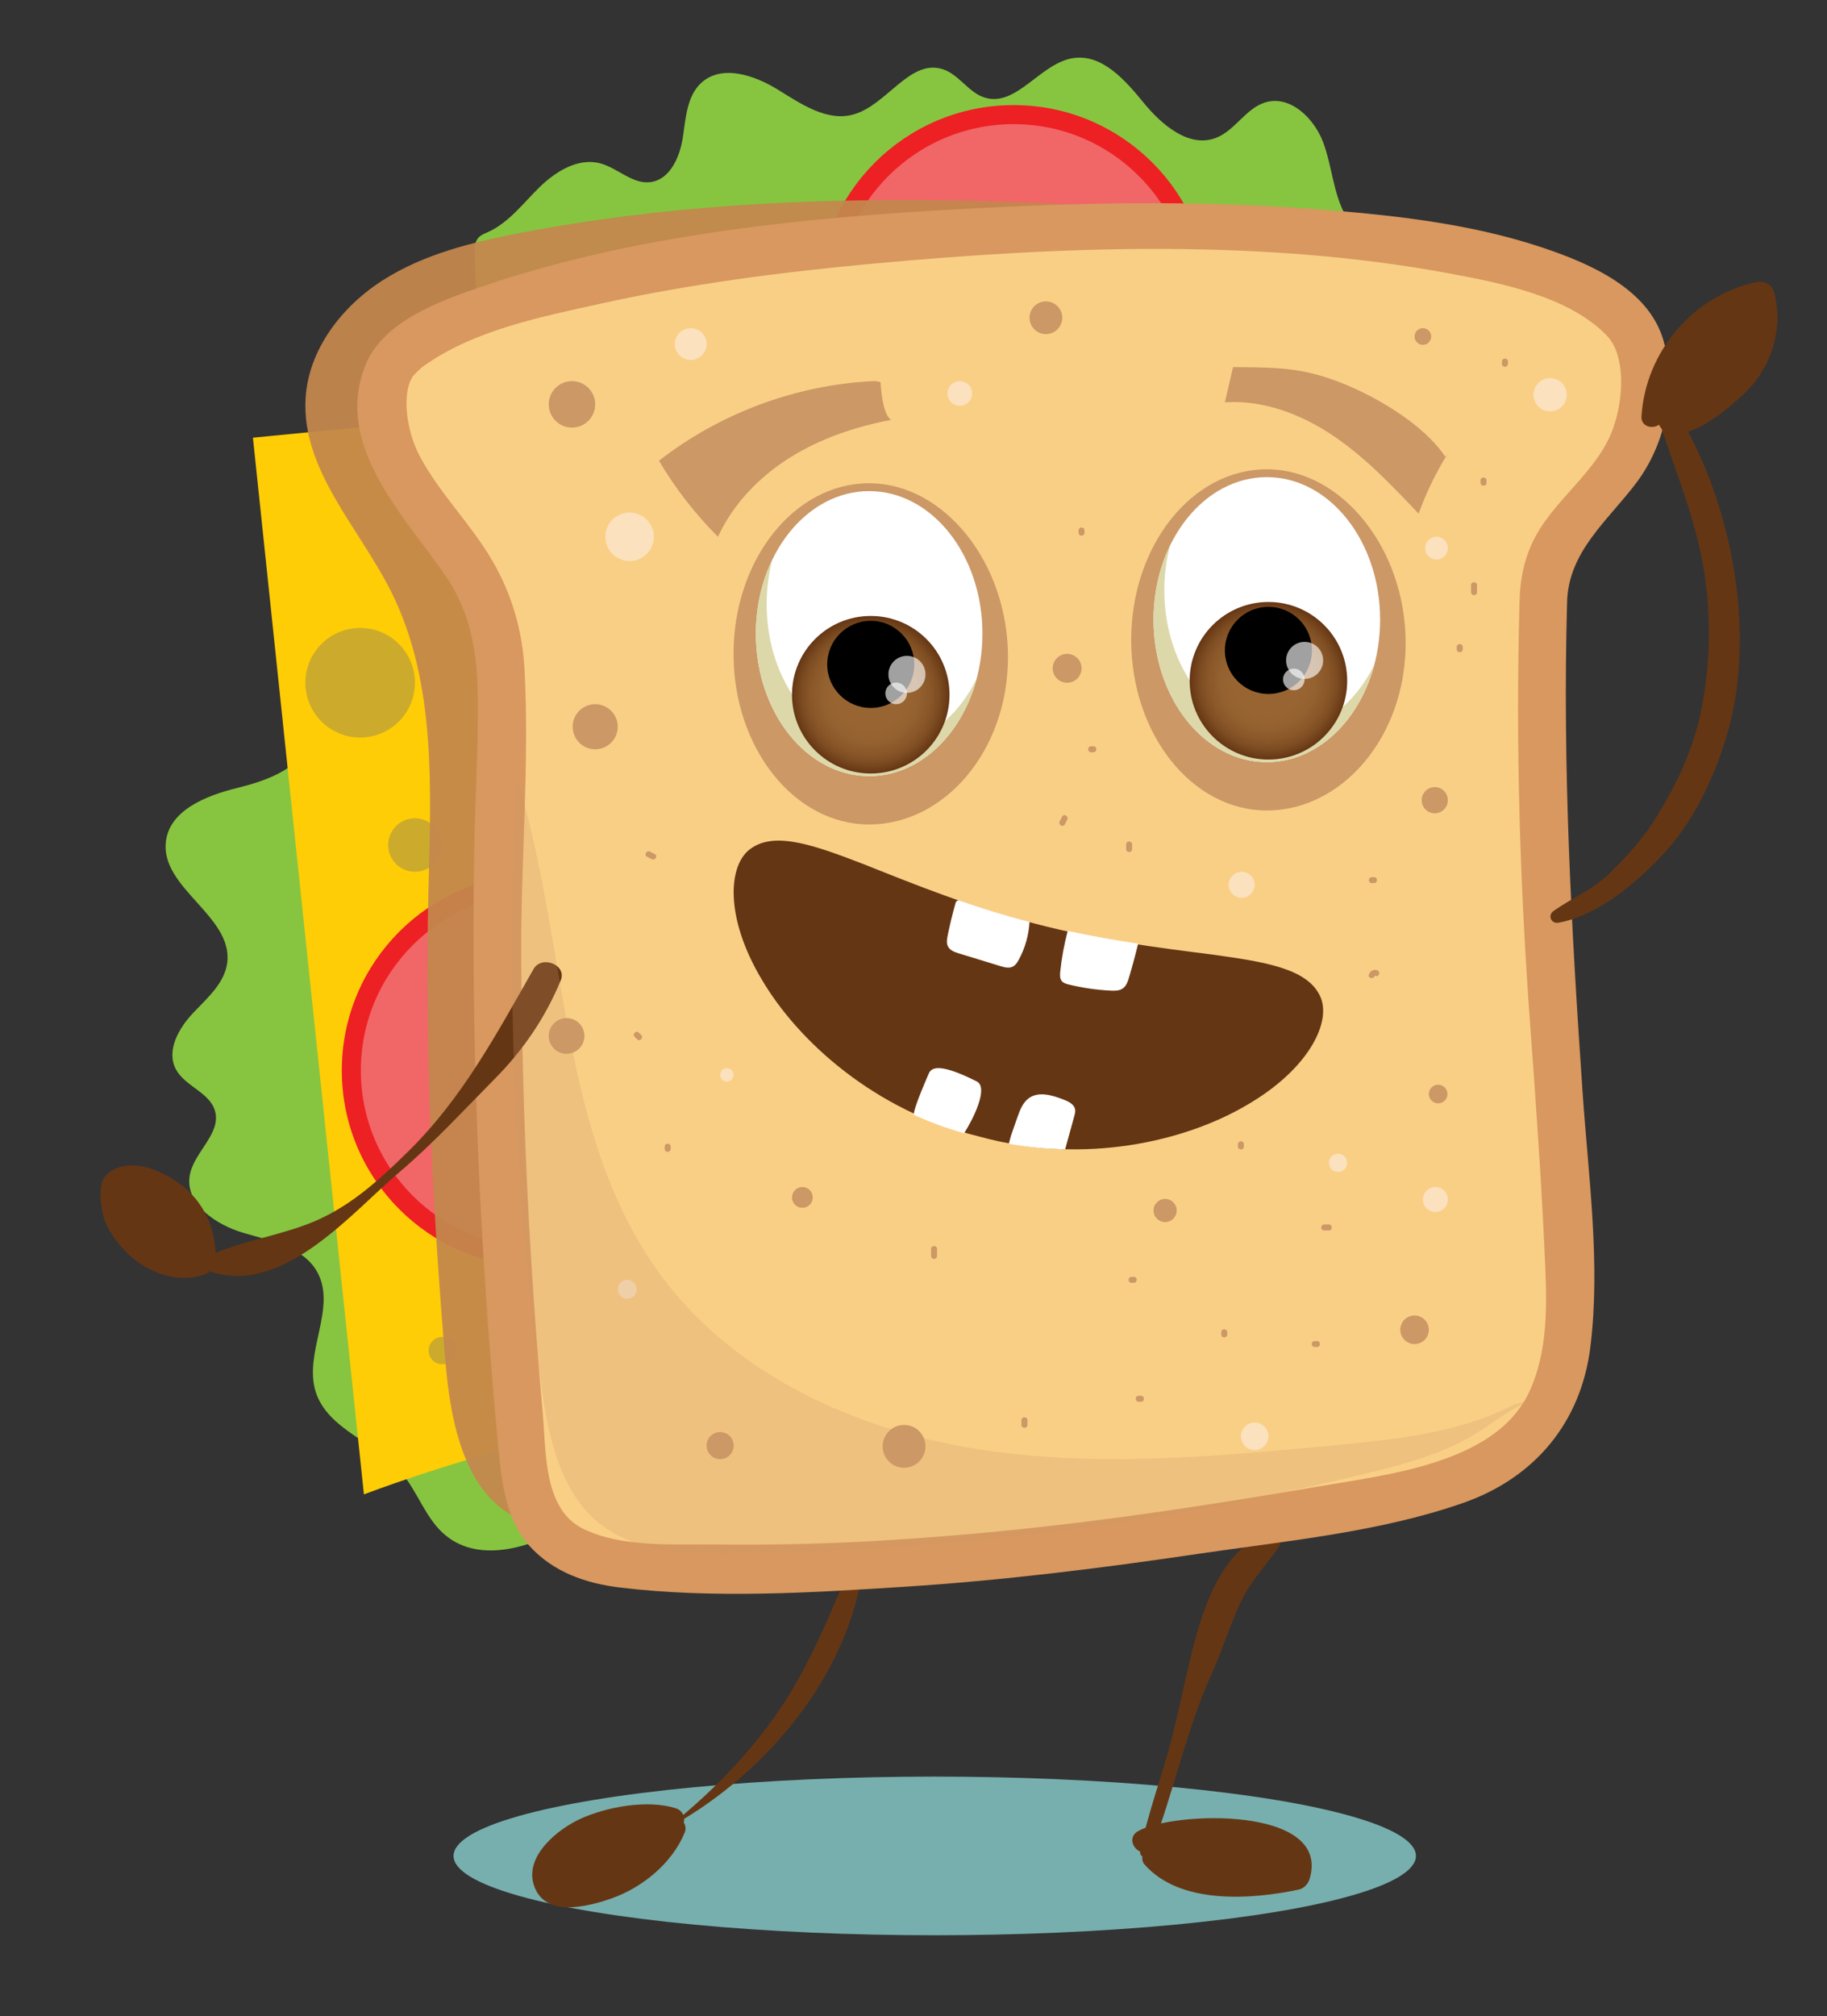 <?xml version="1.0" encoding="utf-8"?>
<!-- Generator: Adobe Illustrator 16.0.0, SVG Export Plug-In . SVG Version: 6.00 Build 0)  -->
<!DOCTYPE svg PUBLIC "-//W3C//DTD SVG 1.1//EN" "http://www.w3.org/Graphics/SVG/1.1/DTD/svg11.dtd">
<svg version="1.1" id="Layer_1" xmlns="http://www.w3.org/2000/svg" xmlns:xlink="http://www.w3.org/1999/xlink" x="0px" y="0px"
	 width="300.675px" height="331.756px" viewBox="0 0 300.675 331.756" enable-background="new 0 0 300.675 331.756"
	 xml:space="preserve">
<rect x="0" y="0" width="300.675" height="331.756" fill="#333333" stroke="none"/>
<g>
	<ellipse fill="#77AFAE" cx="153.831" cy="305.367" rx="79.192" ry="13.052"/>
	<g>
		<g>
			<g>
				<path fill="#653614" d="M208.717,252.189c-7.146,2.421-10.347,11.271-12.122,17.941c-1.423,5.348-2.427,10.814-3.828,16.179
					c-1.592,6.097-3.879,12.07-5.117,18.248c-0.217,1.078,1.23,1.447,1.621,0.447c3.859-9.861,5.891-20.341,10.311-30.027
					c1.678-3.677,2.822-7.57,4.532-11.233c1.613-3.456,4.204-6.173,6.374-9.252C211.275,253.374,209.974,251.763,208.717,252.189
					L208.717,252.189z"/>
			</g>
		</g>
		<g>
			<path fill="#653614" d="M188.264,302.933c7.136-1.525,14.686-1.068,21.586,1.307c1.907,0.656,4.161,2.413,3.229,4.201
				c-7.857,2.451-16.722,1.467-23.85-2.648"/>
			<g>
				<path fill="#653614" d="M188.264,304.844c2.493,0.33,22.619-0.16,22.263,3.597c0.624-0.82,1.249-1.641,1.873-2.461
					c-3.985,1.399-8.157,1.552-12.336,1.226c-3.814-0.298-7.119-2.218-10.835-2.713c-1.239-0.165-1.562,1.474-0.919,2.219
					c5.808,6.737,17.71,5.836,25.447,4.19c0.867-0.185,1.539-0.964,1.782-1.782c3.563-12.003-22.367-11.12-28.24-7.837
					C185.468,302.306,186.53,304.615,188.264,304.844L188.264,304.844z"/>
			</g>
		</g>
		<g>
			<g>
				<path fill="#653614" d="M138.866,260.264c-3.109,7.331-6.094,14.433-10.592,21.054c-4.64,6.829-10.48,12.908-16.849,18.156
					c-0.188,0.155,0.053,0.447,0.254,0.33c13.909-8.092,26.245-22.417,29.737-38.465
					C141.735,259.875,139.512,258.742,138.866,260.264L138.866,260.264z"/>
			</g>
		</g>
		<g>
			<path fill="#653614" d="M110.666,299.41c-7.415,0.009-16.248,0.805-19.857,7.281c-0.74,1.329-1.059,3.264,0.171,4.16
				c0.574,0.419,1.331,0.473,2.042,0.475c7.126,0.008,14.107-4.143,17.507-10.406"/>
			<g>
				<path fill="#653614" d="M111.189,297.511c-4.641-1.438-11.3-0.242-15.656,1.744c-3.668,1.673-9.134,6.011-7.718,10.777
					c1.638,5.513,8.709,3.771,12.803,2.335c5.091-1.785,10.022-5.804,12.066-10.854c0.827-2.043-2.369-3.889-3.738-2.176
					c-2.165,2.709-4.006,5.153-6.999,7.042c-1.511,0.953-3.178,1.526-4.883,2.008c-1.925,0.543-5.527,1.391-3.238-1.546
					c4.285-5.499,11.609-3.669,17.362-5.534C113.047,300.706,113.083,298.098,111.189,297.511L111.189,297.511z"/>
			</g>
		</g>
		<g>
			<path fill="#87C540" d="M232.137,38.646c-3.002,3.014-8.479,0.663-10.603-3.023c-2.124-3.686-2.279-8.166-3.758-12.154
				c-1.478-3.989-5.402-7.829-9.486-6.637c-3.257,0.95-5.033,4.664-8.207,5.866c-4.446,1.685-8.937-2.193-11.942-5.877
				c-3.007-3.684-6.784-7.956-11.489-7.265c-5.45,0.801-9.358,8.146-14.615,6.495c-2.66-0.835-4.213-3.795-6.864-4.658
				c-5.46-1.776-9.26,5.997-14.81,7.468c-4.343,1.151-8.572-1.788-12.398-4.143s-9.133-4.131-12.489-1.145
				c-2.441,2.173-2.61,5.838-3.104,9.069c-0.495,3.231-2.142,6.966-5.39,7.332c-2.952,0.332-5.35-2.352-8.224-3.102
				c-3.644-0.95-7.338,1.348-10.023,3.986s-5.039,5.814-8.477,7.35c-0.514,0.229-1.061,0.429-1.455,0.829
				c-0.714,0.723-0.725,1.861-0.689,2.876c0.382,11.033,0.771,22.136,3.112,32.924c0.979,4.515,2.305,9.03,2.164,13.647
				c-0.14,4.617-2.074,9.503-6.108,11.754c-2.744,1.532-6.02,1.644-9.143,1.993c-7.802,0.871-16.846,5.235-17.139,13.08
				c-0.072,1.929,0.426,3.876,0.094,5.777c-0.9,5.151-6.967,7.306-12.045,8.555s-11.128,3.629-11.75,8.822
				c-0.917,7.648,11.033,12.257,10.101,19.903c-0.415,3.402-3.31,5.854-5.66,8.35c-2.35,2.494-4.4,6.16-2.806,9.195
				c1.486,2.83,5.592,3.813,6.454,6.892c1.054,3.761-3.528,6.774-4.166,10.627c-0.771,4.667,4.322,8.099,8.862,9.429
				c4.541,1.33,9.897,2.334,12.159,6.49c3.187,5.855-2.291,13.262-0.297,19.623c1.946,6.21,9.721,8.25,13.987,13.165
				c2.813,3.24,4.074,7.743,7.384,10.474c5.757,4.75,14.459,1.914,20.87-1.906c7.039-4.195,13.955-10.075,15.469-18.128
				c0.83-4.421-0.049-9.19,1.75-13.313c1.354-3.102,4.031-5.379,6.342-7.851c5.743-6.145,9.458-13.866,12.993-21.498
				c12.571-27.132,24.032-54.845,38.761-80.869c14.729-26.024,33.002-50.557,56.902-68.527"/>
		</g>
		<circle fill="#F16667" stroke="#ED2024" stroke-width="3.132" stroke-miterlimit="10" cx="166.812" cy="49.589" r="30.729"/>
		<g>
			<path fill="#FFCD05" d="M96.408,66.654c-18.261,1.788-36.521,3.575-54.782,5.363c6.088,57.953,12.175,115.905,18.263,173.858
				c27.314-10.135,56.239-15.914,85.352-17.057c-6.259-54.242-40.355-104.695-34.79-159.013"/>
		</g>
		<circle fill="#CCAB2C" cx="66.43" cy="176.127" r="8.612"/>
		<circle fill="#CCAB2C" cx="68.289" cy="139.038" r="4.404"/>
		<circle fill="#CCAB2C" cx="59.271" cy="112.335" r="9.018"/>
		<circle fill="#CCAB2C" cx="72.791" cy="222.221" r="2.251"/>
		<circle fill="#F16667" stroke="#ED2024" stroke-width="3.132" stroke-miterlimit="10" cx="88.547" cy="176.127" r="30.729"/>
		<g opacity="0.94">
			<path fill="#C3874D" d="M225.709,37.14c-46.668-3.85-94.027-7.667-140.013,1.168c-7.906,1.519-15.91,3.477-22.698,7.805
				C56.21,50.44,50.747,57.549,50.287,65.587c-0.67,11.718,8.771,21.197,14.045,31.682c7.566,15.041,6.567,32.745,6.173,49.577
				c-0.605,25.771,0.62,51.558,2.802,77.243c0.864,10.174,3.232,22.258,12.694,26.097c0.709,0.288,1.477,0.521,2.23,0.394
				c1.218-0.205,2.079-1.271,2.79-2.279c11.071-15.717,14.203-35.652,14.949-54.863c0.747-19.21-0.563-38.625,2.934-57.528
				c2.98-16.108,9.388-31.408,17.039-45.892c2.646-5.009,5.484-9.99,9.363-14.12c4.665-4.968,10.651-8.505,16.809-11.425
				C176.38,52.967,203.445,52.156,225.709,37.14"/>
		</g>
		<g>
			<path fill="#F9CF85" d="M253.984,99.311c-1.395,48.544,1.68,57.759,4.109,106.263c0.503,10.039,0.811,21.033-5.296,29.019
				c-6.288,8.222-17.409,10.692-27.599,12.504c-38.797,6.897-78.121,12.36-117.489,10.663c-6.466-0.279-13.691-1.128-17.784-6.141
				c-2.922-3.58-3.517-8.465-3.961-13.064c-3.729-38.63-4.924-77.504-3.578-116.29c0.277-7.989,0.611-16.279-2.475-23.654
				c-2.709-6.473-7.795-11.604-11.746-17.403c-3.951-5.799-6.719-13.143-4.386-19.761c8.421-23.889,201.086-38.108,206.522-3.011
				C273.739,80.625,253.708,81.942,253.984,99.311"/>
			<g>
				<path fill="#D8985F" d="M250.07,99.311c-0.648,23.315,0.064,46.41,1.78,69.658c0.979,13.256,1.909,26.521,2.474,39.802
					c0.283,6.657,0.271,13.648-2.469,19.854c-2.923,6.619-9.419,9.976-15.965,12.059c-6.303,2.005-13.001,2.875-19.498,3.997
					c-8.425,1.455-16.867,2.799-25.327,4.028c-16.554,2.406-33.207,4.138-49.914,4.984c-7.86,0.398-15.731,0.517-23.601,0.431
					c-6.908-0.076-15.052,0.521-21.465-2.524c-6.688-3.177-6.191-12.73-6.756-18.939c-0.774-8.517-1.397-17.046-1.925-25.58
					c-1.016-16.414-1.521-32.857-1.626-49.301c-0.101-15.806,1.375-31.8,0.546-47.572c-0.335-6.373-2.052-12.347-5.245-17.864
					c-3.539-6.115-8.703-11.075-12.032-17.345c-2.182-4.11-2.943-10.242-1.145-13.026c-0.016,0.024,0.164-0.23,0.811-0.866
					c0.828-0.813,0.833-0.753,1.531-1.236c8.13-5.623,18.994-7.782,28.457-9.877c14.871-3.292,30.036-5.242,45.191-6.634
					c31.111-2.856,63.791-4.101,94.658,1.634c8.666,1.61,19.85,3.856,25.965,10.31c2.912,3.072,2.813,9.954,0.965,15.163
					c-2.592,7.308-10.091,11.88-13.344,18.921C250.685,92.529,250.104,95.865,250.07,99.311c-0.051,5.051,7.778,5.046,7.828,0
					c0.085-8.515,6.71-13.618,11.445-19.928c4.844-6.453,6.672-15.593,4.409-23.394c-2.45-8.445-12.046-12.594-19.602-15.151
					c-12.402-4.198-25.859-5.563-38.847-6.51c-16.355-1.192-32.809-1.085-49.181-0.329c-28.948,1.336-59.743,3.792-87.323,13.322
					c-6.85,2.367-15.989,5.684-18.795,13.085c-4.998,13.18,6.787,24.719,13.453,34.528c4.212,6.198,5.142,13.106,5.184,20.438
					c0.048,8.208-0.479,16.438-0.609,24.647c-0.52,32.887,0.894,65.796,4.017,98.536c0.52,5.449,1.243,11.599,5.107,15.832
					c3.921,4.296,9.248,6.146,14.915,6.825c15.409,1.845,31.496,0.852,46.937-0.142c16.086-1.034,32.101-3.026,48.041-5.385
					c14.445-2.136,29.915-3.552,43.757-8.4c11.774-4.125,19.375-13.217,20.926-25.644c1.703-13.642-0.317-28.014-1.26-41.672
					c-1.86-26.96-3.326-53.61-2.575-80.658C258.039,94.259,250.209,94.273,250.07,99.311L250.07,99.311z"/>
			</g>
		</g>
		<path fill="#CB9866" d="M186.167,105.286c0,15.503,9.992,28.07,22.318,28.07s22.845-12.042,22.845-27.544
			c0-15.503-10.519-28.596-22.845-28.596S186.167,89.783,186.167,105.286z"/>
		<ellipse fill="#FFFFFF" cx="208.485" cy="101.955" rx="18.644" ry="23.449"/>
		<path fill="#DDD8A9" d="M192.555,89.766c-0.609,2.318-0.94,4.795-0.94,7.371c0,12.95,8.347,23.449,18.644,23.449
			c6.747,0,12.657-4.508,15.93-11.26c-2.457,9.339-9.454,16.078-17.703,16.078c-10.296,0-18.644-10.499-18.644-23.449
			C189.841,97.491,190.833,93.318,192.555,89.766z"/>
		
			<radialGradient id="SVGID_1_" cx="60.272" cy="112.01" r="12.963" gradientTransform="matrix(-1 0 0 1 269.019 0)" gradientUnits="userSpaceOnUse">
			<stop  offset="0" style="stop-color:#996632"/>
			<stop  offset="0.437" style="stop-color:#986532"/>
			<stop  offset="0.617" style="stop-color:#93602F"/>
			<stop  offset="0.75" style="stop-color:#8A5829"/>
			<stop  offset="0.86" style="stop-color:#7E4D22"/>
			<stop  offset="0.954" style="stop-color:#6E3E19"/>
			<stop  offset="1" style="stop-color:#653614"/>
		</radialGradient>
		<circle fill="url(#SVGID_1_)" cx="208.748" cy="112.01" r="12.963"/>
		<circle cx="208.748" cy="107.017" r="7.167"/>
		<circle opacity="0.63" fill="#FFFFFF" cx="214.705" cy="108.659" r="3.049"/>
		<circle opacity="0.63" fill="#FFFFFF" cx="212.926" cy="111.789" r="1.778"/>
		<path fill="#CB9866" d="M120.721,107.585c0,15.502,9.992,28.07,22.318,28.07s22.845-12.042,22.845-27.545
			s-10.519-28.596-22.845-28.596S120.721,92.082,120.721,107.585z"/>
		<ellipse fill="#FFFFFF" cx="143.04" cy="104.253" rx="18.644" ry="23.448"/>
		<path fill="#DDD8A9" d="M127.11,92.065c-0.609,2.318-0.94,4.795-0.94,7.371c0,12.95,8.347,23.448,18.644,23.448
			c6.747,0,12.657-4.508,15.93-11.26c-2.457,9.339-9.454,16.078-17.703,16.078c-10.296,0-18.644-10.498-18.644-23.448
			C124.396,99.789,125.388,95.617,127.11,92.065z"/>
		
			<radialGradient id="SVGID_2_" cx="125.717" cy="114.309" r="12.963" gradientTransform="matrix(-1 0 0 1 269.019 0)" gradientUnits="userSpaceOnUse">
			<stop  offset="0" style="stop-color:#996632"/>
			<stop  offset="0.437" style="stop-color:#986532"/>
			<stop  offset="0.617" style="stop-color:#93602F"/>
			<stop  offset="0.75" style="stop-color:#8A5829"/>
			<stop  offset="0.86" style="stop-color:#7E4D22"/>
			<stop  offset="0.954" style="stop-color:#6E3E19"/>
			<stop  offset="1" style="stop-color:#653614"/>
		</radialGradient>
		<circle fill="url(#SVGID_2_)" cx="143.303" cy="114.309" r="12.962"/>
		<circle cx="143.303" cy="109.316" r="7.167"/>
		<circle opacity="0.63" fill="#FFFFFF" cx="149.259" cy="110.958" r="3.049"/>
		<circle opacity="0.63" fill="#FFFFFF" cx="147.481" cy="114.087" r="1.778"/>
		<g>
			<path fill="#CB9866" d="M237.947,75.289c-3.622-5.53-11.854-10.321-18.052-12.619s-10.36-2.201-16.97-2.263
				c-0.448,1.93-0.896,3.859-1.344,5.789c6.329-0.43,12.592,1.97,17.853,5.516s9.667,8.195,14.025,12.805
				c1.245-3.42,2.839-6.713,4.75-9.81"/>
		</g>
		<g>
			<path fill="#CB9866" d="M146.642,69.088c-5.849,1.113-11.596,3.038-16.639,6.202c-5.044,3.164-9.363,7.62-11.845,13.031
				c-3.741-3.744-7.012-7.955-9.713-12.506c9.97-7.782,22.359-12.417,34.989-13.091c0.508-0.027,1.049-0.04,1.488,0.218
				C144.923,62.942,145.103,68.05,146.642,69.088"/>
		</g>
		<path fill="#653614" d="M123.619,139.581c-3.842,2.602-4.381,11.367,1.762,21.607c5.923,10.07,18.527,21.616,35.883,25.842
			c17.229,4.72,33.851,0.735,43.914-5.198c10.338-5.977,14.116-13.904,12.019-18.043c-2.18-4.504-9.272-5.556-17.758-6.74
			c-8.597-1.093-18.584-2.317-29.104-5.078c-10.54-2.688-19.868-6.46-27.916-9.673C134.423,139.218,127.709,136.698,123.619,139.581
			z"/>
		<g>
			<path fill="#FFFFFF" d="M185.802,160.837c-0.198,0.664-0.436,1.373-0.996,1.779c-0.563,0.408-1.314,0.411-2.009,0.377
				c-2.338-0.113-4.664-0.453-6.937-1.013c-0.396-0.098-0.816-0.217-1.087-0.524c-0.37-0.42-0.344-1.048-0.286-1.605
				c0.235-2.241,0.643-4.464,1.218-6.644c0.003-0.013,0.008-0.025,0.011-0.039c3.984,0.864,7.862,1.537,11.588,2.101
				C186.852,157.138,186.353,158.996,185.802,160.837z"/>
		</g>
		<g>
			<path fill="#FFFFFF" d="M167.675,157.888c-0.236,0.439-0.516,0.884-0.939,1.124c-0.637,0.359-1.406,0.159-2.089-0.05
				c-2.279-0.697-4.559-1.394-6.837-2.091c-0.713-0.218-1.502-0.5-1.822-1.198c-0.251-0.546-0.14-1.2-0.016-1.801
				c0.355-1.737,0.773-3.463,1.251-5.171c0.045-0.158,0.095-0.325,0.213-0.436c0.1-0.094,0.228-0.129,0.361-0.136
				c3.693,1.289,7.572,2.507,11.636,3.557C169.309,153.845,168.705,155.987,167.675,157.888z"/>
		</g>
		<g>
			<path fill="#FFFFFF" d="M166.372,186.876c0.353-1.009,0.706-2.018,1.059-3.025c0.42-1.197,0.897-2.473,1.938-3.196
				c1.62-1.124,3.823-0.448,5.662,0.263c0.825,0.318,1.771,0.781,1.907,1.655c0.055,0.353-0.04,0.708-0.135,1.052
				c-0.501,1.82-1.001,3.643-1.502,5.464c-3.026-0.052-6.131-0.337-9.278-0.893C166.154,187.692,166.324,187.011,166.372,186.876z"
				/>
		</g>
		<g>
			<path fill="#FFFFFF" d="M152.875,176.584c0.486-1.073,2.088-1.562,7.871,1.352c2.031,1.022-0.678,6.35-2.079,8.524
				c-2.901-0.822-5.661-1.847-8.271-3.033C150.246,182.509,152.875,176.584,152.875,176.584z"/>
		</g>
		<g>
			<g>
				<path fill="#CB9866" d="M225.75,145.301c0.131,0,0.261,0,0.392,0c0.631,0,0.631-0.979,0-0.979c-0.131,0-0.261,0-0.392,0
					C225.12,144.322,225.12,145.301,225.75,145.301L225.75,145.301z"/>
			</g>
		</g>
		<g>
			<g>
				<path fill="#CB9866" d="M226.22,160.599c0.05-0.062,0.105-0.067,0.168-0.018c0.599,0.205,0.854-0.74,0.26-0.943
					c-0.604-0.207-1.154,0.135-1.371,0.701C225.05,160.929,225.997,161.182,226.22,160.599L226.22,160.599z"/>
			</g>
		</g>
		<g>
			<g>
				<path fill="#CB9866" d="M218.705,201.474c-0.261,0-0.522,0-0.783,0c-0.631,0-0.631,0.979,0,0.979c0.261,0,0.522,0,0.783,0
					C219.335,202.453,219.335,201.474,218.705,201.474L218.705,201.474z"/>
			</g>
		</g>
		<g>
			<g>
				<path fill="#CB9866" d="M204.71,188.654c0-0.13,0-0.261,0-0.391c0-0.631-0.979-0.631-0.979,0c0,0.13,0,0.261,0,0.391
					C203.732,189.285,204.71,189.285,204.71,188.654L204.71,188.654z"/>
			</g>
		</g>
		<g>
			<g>
				<path fill="#CB9866" d="M216.748,220.655c-0.131,0-0.261,0-0.392,0c-0.631,0-0.631,0.979,0,0.979c0.131,0,0.261,0,0.392,0
					C217.378,221.633,217.378,220.655,216.748,220.655L216.748,220.655z"/>
			</g>
		</g>
		<g>
			<g>
				<path fill="#CB9866" d="M201.97,219.579c0-0.131,0-0.261,0-0.392c0-0.631-0.979-0.631-0.979,0c0,0.131,0,0.261,0,0.392
					C200.992,220.209,201.97,220.209,201.97,219.579L201.97,219.579z"/>
			</g>
		</g>
		<g>
			<g>
				<path fill="#CB9866" d="M186.605,210.086c-0.13,0-0.261,0-0.391,0c-0.631,0-0.631,0.979,0,0.979c0.13,0,0.261,0,0.391,0
					C187.236,211.065,187.236,210.086,186.605,210.086L186.605,210.086z"/>
			</g>
		</g>
		<g>
			<g>
				<path fill="#CB9866" d="M187.78,229.659c-0.131,0-0.261,0-0.392,0c-0.631,0-0.631,0.979,0,0.979c0.131,0,0.261,0,0.392,0
					C188.411,230.637,188.411,229.659,187.78,229.659L187.78,229.659z"/>
			</g>
		</g>
		<g>
			<g>
				<path fill="#CB9866" d="M169.088,234.455c0-0.261,0-0.522,0-0.783c0-0.631-0.979-0.631-0.979,0c0,0.261,0,0.522,0,0.783
					C168.11,235.085,169.088,235.085,169.088,234.455L169.088,234.455z"/>
			</g>
		</g>
		<g>
			<g>
				<path fill="#CB9866" d="M154.212,206.662c0-0.392,0-0.784,0-1.176c0-0.631-0.979-0.631-0.979,0c0,0.392,0,0.784,0,1.176
					C153.234,207.292,154.212,207.292,154.212,206.662L154.212,206.662z"/>
			</g>
		</g>
		<g>
			<g>
				<path fill="#CB9866" d="M110.37,189.045c0-0.131,0-0.261,0-0.392c0-0.631-0.979-0.631-0.979,0c0,0.131,0,0.261,0,0.392
					C109.391,189.676,110.37,189.676,110.37,189.045L110.37,189.045z"/>
			</g>
		</g>
		<g>
			<g>
				<path fill="#CB9866" d="M104.445,170.601c0.131,0.131,0.261,0.262,0.392,0.393c0.446,0.448,1.138-0.244,0.692-0.691
					c-0.13-0.131-0.261-0.262-0.392-0.393C104.691,169.462,103.999,170.155,104.445,170.601L104.445,170.601z"/>
			</g>
		</g>
		<g>
			<g>
				<path fill="#CB9866" d="M186.312,139.723c0-0.261,0-0.522,0-0.783c0-0.631-0.979-0.631-0.979,0c0,0.261,0,0.522,0,0.783
					C185.333,140.354,186.312,140.354,186.312,139.723L186.312,139.723z"/>
			</g>
		</g>
		<g>
			<g>
				<path fill="#CB9866" d="M179.559,123.771c0.131,0,0.261,0,0.392,0c0.631,0,0.631-0.979,0-0.979c-0.131,0-0.261,0-0.392,0
					C178.928,122.792,178.928,123.771,179.559,123.771L179.559,123.771z"/>
			</g>
		</g>
		<g>
			<g>
				<path fill="#CB9866" d="M175.242,135.642c0.133-0.26,0.265-0.52,0.397-0.78c0.286-0.561-0.559-1.057-0.846-0.494
					c-0.132,0.26-0.265,0.52-0.397,0.78C174.11,135.708,174.955,136.204,175.242,135.642L175.242,135.642z"/>
			</g>
		</g>
		<g>
			<g>
				<path fill="#CB9866" d="M178.483,87.659c0-0.13,0-0.261,0-0.391c0-0.631-0.979-0.631-0.979,0c0,0.13,0,0.261,0,0.391
					C177.504,88.29,178.483,88.29,178.483,87.659L178.483,87.659z"/>
			</g>
		</g>
		<g>
			<g>
				<path fill="#CB9866" d="M247.183,59.475c0,0.13,0,0.261,0,0.391c0,0.631,0.979,0.631,0.979,0c0-0.13,0-0.261,0-0.391
					C248.162,58.844,247.183,58.844,247.183,59.475L247.183,59.475z"/>
			</g>
		</g>
		<g>
			<g>
				<path fill="#CB9866" d="M244.638,79.439c0-0.13,0-0.261,0-0.392c0-0.631-0.979-0.631-0.979,0c0,0.13,0,0.261,0,0.392
					C243.66,80.07,244.638,80.07,244.638,79.439L244.638,79.439z"/>
			</g>
		</g>
		<g>
			<g>
				<path fill="#CB9866" d="M242.094,96.271c0,0.392,0,0.783,0,1.174c0,0.631,0.979,0.631,0.979,0c0-0.392,0-0.783,0-1.174
					C243.073,95.641,242.094,95.641,242.094,96.271L242.094,96.271z"/>
			</g>
		</g>
		<g>
			<g>
				<path fill="#CB9866" d="M240.724,106.84c0-0.13,0-0.261,0-0.391c0-0.631-0.979-0.631-0.979,0c0,0.13,0,0.261,0,0.391
					C239.746,107.471,240.724,107.471,240.724,106.84L240.724,106.84z"/>
			</g>
		</g>
		<g>
			<g>
				<path fill="#CB9866" d="M107.757,140.518c-0.26-0.133-0.52-0.265-0.78-0.397c-0.561-0.286-1.057,0.559-0.494,0.845
					c0.26,0.132,0.521,0.265,0.78,0.397C107.824,141.649,108.319,140.805,107.757,140.518L107.757,140.518z"/>
			</g>
		</g>
		<circle fill="#CB9866" cx="191.747" cy="199.171" r="1.905"/>
		<circle fill="#CB9866" cx="236.678" cy="180.008" r="1.532"/>
		<circle fill="#CB9866" cx="148.785" cy="237.977" r="3.523"/>
		<circle fill="#CB9866" cx="118.516" cy="237.854" r="2.226"/>
		<circle fill="#CB9866" cx="132.05" cy="197.019" r="1.709"/>
		<circle fill="#CB9866" cx="232.797" cy="218.796" r="2.349"/>
		<circle fill="#CB9866" cx="175.618" cy="109.96" r="2.375"/>
		<circle fill="#CB9866" cx="97.953" cy="119.574" r="3.708"/>
		<circle fill="#CB9866" cx="93.244" cy="170.452" r="2.936"/>
		<circle fill="#CB9866" cx="236.124" cy="131.664" r="2.153"/>
		<circle fill="#CB9866" cx="234.167" cy="55.365" r="1.37"/>
		<circle fill="#CB9866" cx="172.126" cy="52.282" r="2.693"/>
		<circle fill="#CB9866" cx="94.13" cy="66.533" r="3.822"/>
		<circle fill="#FBE1BD" cx="206.484" cy="236.326" r="2.263"/>
		<circle fill="#FBE1BD" cx="204.347" cy="145.58" r="2.138"/>
		<circle fill="#FBE1BD" cx="236.405" cy="90.193" r="1.872"/>
		<circle fill="#FBE1BD" cx="255.11" cy="64.955" r="2.74"/>
		<circle fill="#FBE1BD" cx="157.96" cy="64.738" r="2.027"/>
		<circle fill="#FBE1BD" cx="113.672" cy="56.612" r="2.617"/>
		<circle fill="#FBE1BD" cx="103.618" cy="88.321" r="3.991"/>
		<circle fill="#FBE1BD" cx="103.226" cy="212.141" r="1.565"/>
		<circle fill="#FBE1BD" cx="119.618" cy="176.851" r="1.103"/>
		<circle fill="#FBE1BD" cx="220.208" cy="191.332" r="1.503"/>
		<circle fill="#FBE1BD" cx="236.222" cy="197.364" r="2.055"/>
		<g>
			<g>
				<path fill="#653614" d="M256.468,151.82c6.491-1.143,12.979-6.661,17.326-11.364c4.928-5.331,8.085-12.069,10.233-18.938
					c5.144-16.449,1.225-37.787-7.325-52.504c-1.009-1.736-3.933-0.582-3.284,1.384c2.459,7.463,5.382,14.497,6.8,22.288
					c1.473,8.085,1.344,16.624-0.348,24.653c-1.392,6.604-4.28,12.421-7.897,18.063c-1.986,3.097-4.518,5.765-7.133,8.329
					c-2.743,2.69-6.119,3.99-9.182,6.169C254.669,150.603,255.278,152.03,256.468,151.82L256.468,151.82z"/>
			</g>
		</g>
		<g>
			<path fill="#653614" d="M274.137,69.613c4.513-1.621,8.924-3.912,12.071-7.529c3.147-3.617,4.841-8.752,3.441-13.338
				c-9.46,1.445-17.275,10.175-17.669,19.736"/>
			<g>
				<path fill="#653614" d="M273.568,70.587c3.789,2.867,10.801-3.293,13.481-5.818c4.454-4.195,6.53-10.761,4.925-16.663
					c-0.359-1.321-1.685-1.959-2.965-1.684c-10.409,2.237-18.207,11.493-18.863,22.061c-0.147,2.376,3.479,2.333,3.67,0
					c0.747-9.083,7.574-16.034,16.475-17.411c-0.988-0.562-1.977-1.123-2.965-1.684c1.229,5.761-1.687,10.669-6.231,14.037
					c-2.464,1.825-7.371,2.564-8.045,5.89C272.939,69.861,273.135,70.26,273.568,70.587L273.568,70.587z"/>
			</g>
		</g>
		<g>
			<g>
				<path fill="#653614" d="M87.803,159.451c-6.098,10.706-11.736,21.269-20.613,29.996c-5.064,4.979-10.074,9.571-16.864,12.074
					c-5.121,1.889-10.704,2.785-15.665,4.963c-1.318,0.579-0.803,2.51,0.375,2.865c11.815,3.562,22.895-9.877,30.758-16.545
					c5.524-4.686,10.516-10.131,15.608-15.274c4.719-4.768,8.284-9.982,10.873-16.194C93.361,158.73,89.142,157.1,87.803,159.451
					L87.803,159.451z"/>
			</g>
		</g>
		<g>
			<path fill="#653614" d="M33.167,207.902c-6.979,1.121-14.254-4.777-14.601-11.837c-0.028-0.579-0.01-1.189,0.283-1.689
				c0.568-0.972,1.897-1.14,3.02-1.048c6.625,0.541,12.157,7.072,11.599,13.697"/>
			<g>
				<path fill="#653614" d="M33.66,206.114c-2.762-0.488-5.283-0.724-7.736-2.214c-2.432-1.478-4.191-4.146-5.048-6.811
					c-1.534-4.763,5.88-0.342,7.117,0.835c2.457,2.341,3.678,5.765,3.488,9.101c-0.146,2.555,3.883,2.563,3.976,0
					c0.175-4.844-2.023-9.508-5.999-12.342c-3.236-2.307-8.368-4.418-11.814-1.516c-1.513,1.274-1.121,4.218-0.86,5.884
					c0.405,2.582,1.938,4.762,3.667,6.637c3.289,3.566,9.052,5.856,13.653,3.814C35.539,208.866,35.18,206.382,33.66,206.114
					L33.66,206.114z"/>
			</g>
		</g>
	</g>
	<g opacity="0.25">
		<path fill="#CB9866" d="M249.355,231.035c-8.993,4.696-19.378,5.762-29.477,6.734c-19.835,1.909-39.934,3.771-59.602,0.567
			c-19.667-3.204-39.177-12.093-51.152-28.021c-17.318-23.031-15.503-54.76-24.063-82.276c-1.813,33.16-0.49,66.491,3.943,99.403
			c1.179,8.747,3.104,18.378,10.19,23.639c5.712,4.238,13.355,4.516,20.469,4.457c35.571-0.287,71.107-4.732,105.654-13.215
			c6.033-1.48,12.133-3.125,17.434-6.364c3.461-2.114,6.626-4.925,10.555-5.933"/>
	</g>
</g>
</svg>

